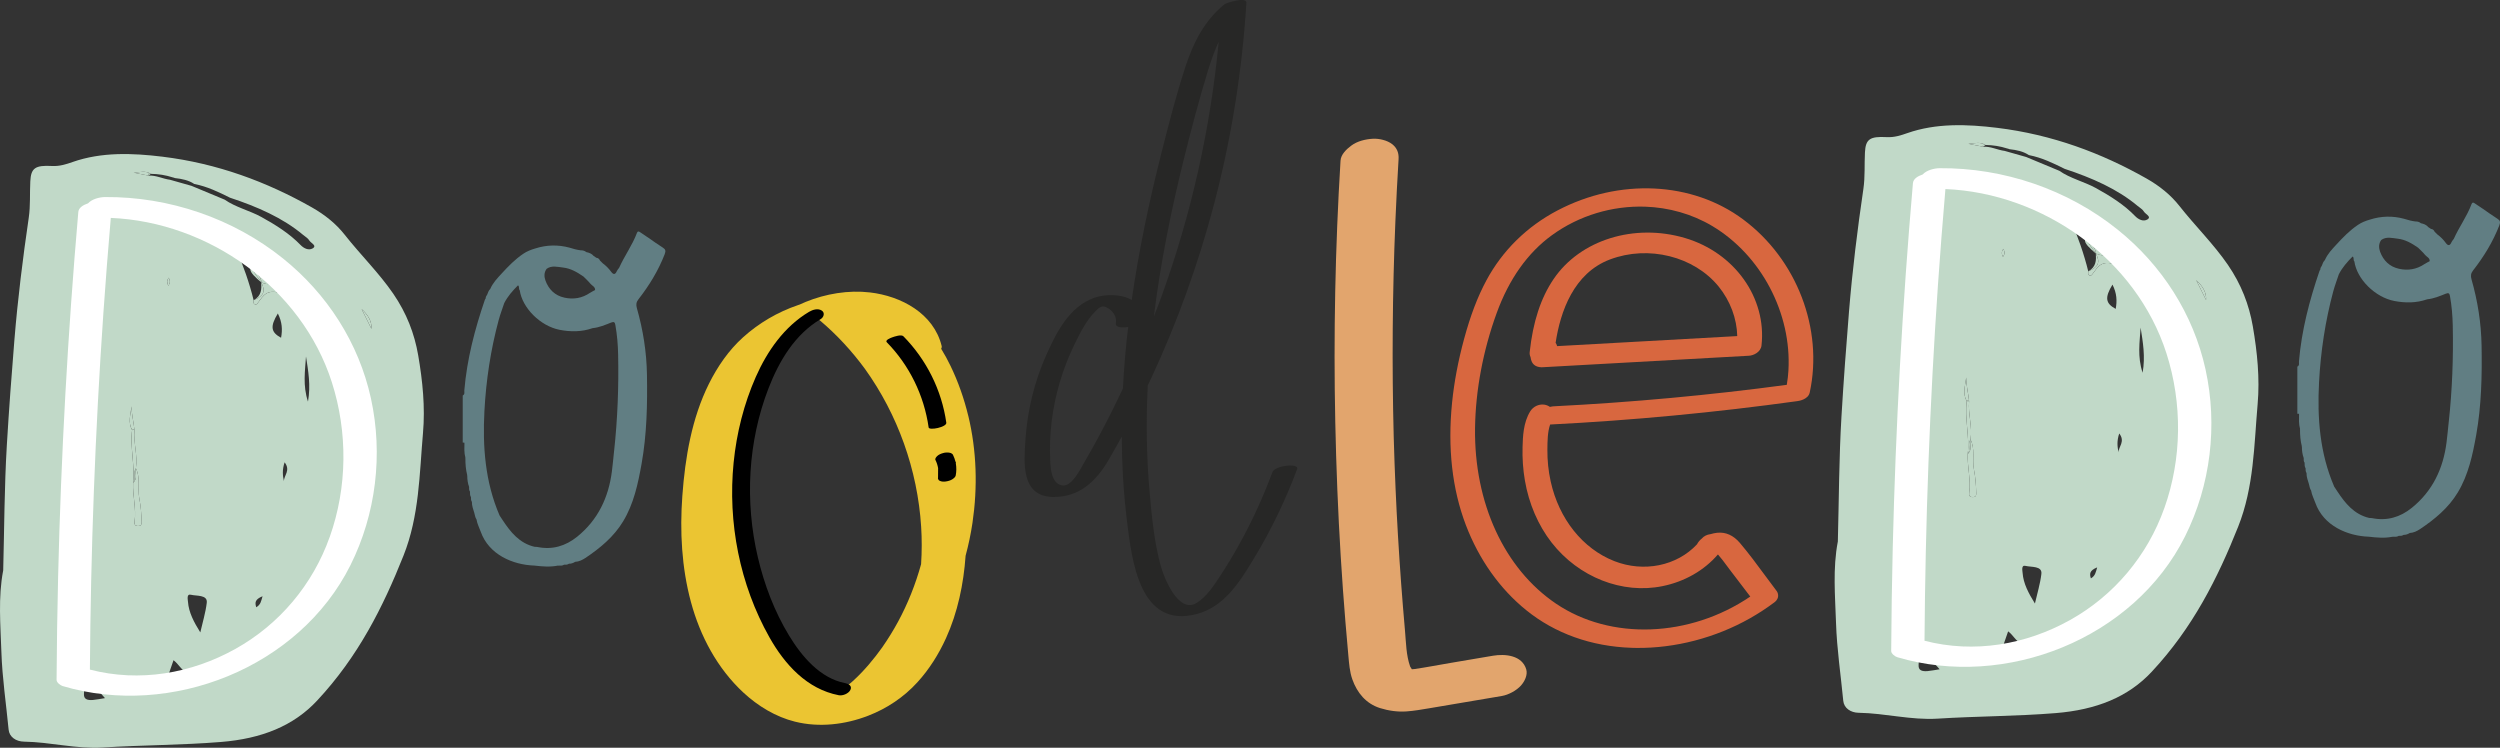 <?xml version="1.0" encoding="UTF-8" standalone="no"?>
<!-- Created with Inkscape (http://www.inkscape.org/) -->

<svg
   width="162.28mm"
   height="48.536mm"
   viewBox="0 0 162.28 48.536"
   version="1.1"
   id="svg21771"
   inkscape:version="1.1.1 (1:1.1+202109281949+c3084ef5ed)"
   sodipodi:docname="rm-doodledo.svg"
   xmlns:inkscape="http://www.inkscape.org/namespaces/inkscape"
   xmlns:sodipodi="http://sodipodi.sourceforge.net/DTD/sodipodi-0.dtd"
   xmlns="http://www.w3.org/2000/svg"
   xmlns:svg="http://www.w3.org/2000/svg">
  <rect x="0" y="0" width="162.28" height="48.536" fill="#333333" stroke="none"/>
  <sodipodi:namedview
     id="namedview21773"
     pagecolor="#ffffff"
     bordercolor="#666666"
     borderopacity="1.0"
     inkscape:pageshadow="2"
     inkscape:pageopacity="0.0"
     inkscape:pagecheckerboard="0"
     inkscape:document-units="mm"
     showgrid="false"
     inkscape:zoom="0.71090067"
     inkscape:cx="291.88325"
     inkscape:cy="-335.48991"
     inkscape:window-width="1920"
     inkscape:window-height="970"
     inkscape:window-x="0"
     inkscape:window-y="27"
     inkscape:window-maximized="1"
     inkscape:current-layer="layer1" />
  <defs
     id="defs21768" />
  <g
     inkscape:label="Layer 1"
     inkscape:groupmode="layer"
     id="layer1"
     transform="translate(-27.909,-237.375)">
    <path
       d="m 144,261.427 c -0.018,0.303 -0.053,0.607 -0.107,0.928 -4.983,0.67 -10.066,1.139 -15.113,1.393 -0.022,0 -0.129,0.007 -0.263,0.039 -0.122,-0.088 -0.264,-0.134 -0.379,-0.148 -0.354,-0.042 -0.708,0.131 -0.899,0.437 -0.451,0.73 -0.478,1.644 -0.497,2.311 -0.021,0.734 0.029,1.468 0.151,2.177 0.259,1.513 0.86,2.907 1.736,4.032 1.759,2.251 4.585,3.362 7.2,2.826 1.436,-0.293 2.698,-1.016 3.595,-2.057 0.015,0.018 0.029,0.032 0.041,0.049 0.181,0.205 0.345,0.427 0.52,0.663 0.073,0.099 0.146,0.198 0.219,0.293 l 1.319,1.729 c -3.929,2.663 -9.059,2.865 -12.618,0.455 -3.352,-2.272 -5.314,-6.53 -5.248,-11.395 0.034,-2.448 0.519,-5.031 1.405,-7.465 0.804,-2.208 2.009,-3.905 3.58,-5.048 1.785,-1.298 3.942,-1.923 6.053,-1.856 1.531,0.053 3.04,0.469 4.364,1.259 3.172,1.894 5.157,5.666 4.94,9.377 z m -2.927,-9.8 c -3.312,-2.473 -8.052,-2.702 -12.075,-0.586 -1.975,1.037 -3.567,2.603 -4.602,4.53 -0.573,1.065 -1.034,2.275 -1.45,3.806 -0.383,1.411 -0.646,2.801 -0.78,4.135 -0.296,2.935 0.005,5.609 0.896,7.948 0.849,2.226 2.203,4.138 3.915,5.521 1.873,1.517 4.237,2.36 6.853,2.445 0.104,0.004 0.208,0.007 0.313,0.007 2.509,0.025 5.12,-0.656 7.353,-1.919 0.545,-0.307 1.079,-0.656 1.588,-1.037 0.059,-0.046 0.214,-0.162 0.244,-0.377 0.018,-0.131 -0.018,-0.265 -0.102,-0.374 -0.252,-0.332 -0.506,-0.674 -0.75,-1.005 -0.518,-0.702 -1.053,-1.429 -1.629,-2.106 -0.422,-0.494 -0.92,-0.716 -1.478,-0.656 -0.138,0.014 -0.284,0.046 -0.426,0.088 -0.232,0.028 -0.434,0.131 -0.562,0.282 -0.136,0.109 -0.242,0.233 -0.316,0.377 -1.305,1.404 -3.452,1.841 -5.363,1.094 -2.053,-0.804 -3.599,-2.738 -4.136,-5.179 -0.148,-0.67 -0.22,-1.369 -0.213,-2.074 0.005,-0.533 0.01,-1.129 0.178,-1.616 5.319,-0.268 10.721,-0.78 16.058,-1.52 0.116,-0.014 0.699,-0.116 0.793,-0.557 0.893,-4.128 -0.839,-8.64 -4.307,-11.225"
       style="fill:#d8673f;fill-opacity:1;fill-rule:nonzero;stroke:none;stroke-width:0.035"
       id="path279" />
    <path
       d="m 128.981,259.843 c -0.004,-0.021 -0.009,-0.039 -0.013,-0.056 -0.018,-0.056 -0.045,-0.109 -0.081,-0.159 0.307,-2.025 1.173,-4.519 3.52,-5.408 2.499,-0.949 5.473,-0.208 7.07,1.764 0.749,0.928 1.176,2.078 1.2,3.207 z m 8.307,-7.017 c -3.298,-0.974 -6.806,0.12 -8.531,2.663 -0.835,1.231 -1.342,2.783 -1.552,4.741 -0.012,0.116 0.007,0.226 0.055,0.325 0.01,0.085 0.031,0.173 0.063,0.254 0.068,0.183 0.235,0.392 0.639,0.406 0.038,0 0.077,0 0.119,-0.004 l 13.354,-0.744 c 0.301,-0.014 0.769,-0.236 0.817,-0.663 0.345,-3.09 -1.743,-6.025 -4.964,-6.978"
       style="fill:#d8673f;fill-opacity:1;fill-rule:nonzero;stroke:none;stroke-width:0.035"
       id="path281" />
    <path
       d="m 126.983,280.833 c -0.267,-0.924 -1.37,-1.027 -2.163,-0.893 l -2.768,0.469 c -0.773,0.131 -1.547,0.282 -2.324,0.395 -0.058,0.007 -0.115,0.011 -0.173,0.014 -0.04,-0.056 -0.077,-0.113 -0.111,-0.176 -0.261,-0.734 -0.266,-1.566 -0.335,-2.332 -0.091,-1.034 -0.176,-2.067 -0.252,-3.101 -0.15,-2.043 -0.271,-4.085 -0.36,-6.128 -0.049,-1.108 -0.087,-2.219 -0.119,-3.327 -0.121,-4.681 -0.086,-9.363 0.109,-14.041 0.056,-1.337 0.125,-2.674 0.206,-4.011 0.024,-0.392 -0.096,-0.716 -0.411,-0.967 -0.326,-0.254 -0.848,-0.374 -1.253,-0.353 -0.491,0.028 -1.016,0.152 -1.415,0.452 -0.303,0.229 -0.664,0.564 -0.689,0.97 -0.344,5.648 -0.459,11.307 -0.341,16.962 0.061,2.917 0.176,5.835 0.355,8.749 0.087,1.411 0.188,2.822 0.304,4.23 0.059,0.72 0.122,1.439 0.188,2.159 0.049,0.526 0.083,1.069 0.261,1.57 0.308,0.871 0.887,1.58 1.801,1.866 0.558,0.173 1.129,0.254 1.715,0.215 0.488,-0.035 0.974,-0.12 1.456,-0.201 1.577,-0.268 3.155,-0.536 4.733,-0.801 0.431,-0.074 0.945,-0.349 1.24,-0.677 0.231,-0.254 0.449,-0.684 0.345,-1.044"
       style="fill:#e2a56d;fill-opacity:1;fill-rule:nonzero;stroke:none;stroke-width:0.035"
       id="path295" />
    <path
       d="m 85.202,279.362 c -0.569,0.797 -1.202,1.559 -1.928,2.219 -0.05,0.046 -0.101,0.088 -0.152,0.134 -0.008,0.007 -0.016,0.014 -0.024,0.018 -0.099,0.078 -0.198,0.159 -0.3,0.229 -0.105,0.078 -0.212,0.148 -0.322,0.215 -0.046,0.025 -0.091,0.049 -0.137,0.074 -0.031,0.014 -0.081,0.032 -0.122,0.049 -0.022,0 -0.043,0.004 -0.065,0.004 -0.065,-0.004 -0.131,-0.007 -0.196,-0.014 -0.007,-0.004 -0.015,-0.004 -0.022,-0.004 -0.049,-0.014 -0.164,-0.028 -0.177,-0.032 -0.236,-0.056 -0.465,-0.138 -0.687,-0.233 -0.969,-0.476 -1.752,-1.259 -2.391,-2.124 -0.931,-1.305 -1.589,-2.826 -2.067,-4.35 -0.5,-1.595 -0.785,-3.256 -0.854,-4.925 -0.038,-0.91 -0.009,-1.827 0.081,-2.734 0.239,-2.163 0.831,-4.307 1.833,-6.244 0.253,-0.487 0.536,-0.96 0.848,-1.415 0.35,-0.487 0.735,-0.949 1.165,-1.365 0.108,-0.106 0.22,-0.212 0.334,-0.31 0.061,-0.053 0.285,-0.219 0.025,-0.025 0.071,-0.053 0.139,-0.113 0.209,-0.166 0.113,-0.085 0.228,-0.169 0.345,-0.247 0.059,-0.039 0.118,-0.078 0.177,-0.116 0.021,-0.014 0.042,-0.025 0.064,-0.039 0.034,-0.018 0.067,-0.035 0.101,-0.053 0.034,-0.007 0.066,-0.014 0.085,-0.018 0.007,0 0.013,-0.004 0.02,-0.004 -0.043,0.095 -0.029,0.191 0.077,0.282 1.101,0.928 2.082,1.993 2.934,3.154 1.063,1.482 1.913,3.111 2.527,4.83 0.622,1.739 1.003,3.567 1.12,5.412 0.052,0.811 0.049,1.623 -0.004,2.434 -0.358,1.298 -0.858,2.558 -1.5,3.743 -0.302,0.557 -0.636,1.097 -0.998,1.619 z m 5.559,-14.993 c -0.269,-1.115 -0.651,-2.208 -1.151,-3.242 -0.182,-0.377 -0.385,-0.751 -0.607,-1.111 0.031,-0.06 0.047,-0.12 0.03,-0.187 -0.519,-2.11 -2.631,-3.235 -4.648,-3.471 -1.4,-0.166 -2.885,0.085 -4.184,0.617 -0.127,0.053 -0.252,0.109 -0.377,0.166 -0.038,0.014 -0.076,0.025 -0.114,0.039 -1.314,0.445 -2.54,1.164 -3.569,2.092 -0.925,0.833 -1.658,1.898 -2.211,3.009 -1.119,2.244 -1.547,4.794 -1.728,7.274 -0.169,2.307 -0.048,4.66 0.557,6.897 0.597,2.215 1.714,4.311 3.406,5.881 0.94,0.871 2.097,1.577 3.349,1.887 1.567,0.392 3.253,0.194 4.749,-0.385 1.216,-0.469 2.314,-1.203 3.195,-2.17 0.769,-0.84 1.389,-1.831 1.86,-2.868 0.757,-1.665 1.141,-3.514 1.27,-5.348 0.191,-0.706 0.34,-1.418 0.447,-2.138 0.34,-2.307 0.275,-4.671 -0.272,-6.943"
       style="fill:#ebc532;fill-opacity:1;fill-rule:nonzero;stroke:none;stroke-width:0.035"
       id="path297" />
    <path
       d="m 82.182,282.311 c -0.004,0 -0.007,0 -0.01,0.004 0.004,0 0.009,-0.004 0.013,-0.004 -0.001,0 -0.002,0 -0.003,0"
       style="fill:#ebc532;fill-opacity:1;fill-rule:nonzero;stroke:none;stroke-width:0.035"
       id="path299" />
    <path
       d="m 82.769,281.718 c -1.626,-0.314 -2.816,-1.736 -3.633,-3.076 -0.954,-1.566 -1.619,-3.323 -2.036,-5.105 -0.846,-3.602 -0.646,-7.493 0.694,-10.954 0.687,-1.774 1.71,-3.503 3.387,-4.494 0.201,-0.12 0.292,-0.409 0.072,-0.554 -0.25,-0.166 -0.589,-0.057 -0.82,0.078 -1.608,0.953 -2.718,2.544 -3.462,4.226 -0.775,1.753 -1.249,3.651 -1.44,5.556 -0.391,3.898 0.396,7.923 2.321,11.345 0.994,1.764 2.438,3.365 4.506,3.764 0.256,0.049 0.63,-0.106 0.75,-0.342 0.134,-0.268 -0.12,-0.402 -0.339,-0.445"
       style="fill:#000000;fill-opacity:1;fill-rule:nonzero;stroke:none;stroke-width:0.035"
       id="path301" />
    <path
       d="m 86.556,259.208 c -0.138,-0.145 -0.586,0.014 -0.737,0.067 -0.09,0.035 -0.482,0.176 -0.345,0.318 1.469,1.499 2.42,3.454 2.715,5.528 0.031,0.215 1.188,-0.021 1.147,-0.307 -0.3,-2.113 -1.285,-4.082 -2.78,-5.606"
       style="fill:#000000;fill-opacity:1;fill-rule:nonzero;stroke:none;stroke-width:0.035"
       id="path303" />
    <path
       d="m 89.954,267.459 c 0,0 0,-0.004 0,-0.007 0.013,-0.042 0.007,-0.085 -0.021,-0.116 -0.002,-0.007 -0.006,-0.011 -0.009,-0.014 -0.035,-0.138 -0.081,-0.272 -0.145,-0.399 -0.013,-0.042 -0.039,-0.078 -0.08,-0.099 -0.041,-0.035 -0.089,-0.053 -0.144,-0.06 -0.132,-0.032 -0.3,-0.018 -0.429,0.021 -0.134,0.039 -0.282,0.095 -0.382,0.194 -0.056,0.056 -0.157,0.166 -0.113,0.254 0.085,0.166 0.14,0.346 0.173,0.533 -0.002,0.205 -0.004,0.409 -0.005,0.614 -0.014,0.046 -0.007,0.085 0.021,0.12 0.018,0.042 0.05,0.074 0.097,0.088 0.105,0.056 0.265,0.06 0.379,0.042 0.15,-0.021 0.307,-0.064 0.434,-0.145 0.087,-0.06 0.195,-0.138 0.217,-0.247 0.05,-0.258 0.052,-0.522 0.007,-0.78"
       style="fill:#000000;fill-opacity:1;fill-rule:nonzero;stroke:none;stroke-width:0.035"
       id="path305" />
    <path
       d="m 99.371,265.455 c -0.353,0.66 -0.715,1.316 -1.093,1.961 -0.249,0.427 -0.793,1.545 -1.39,1.471 -0.74,-0.092 -0.783,-1.104 -0.808,-1.647 -0.038,-0.861 -0.005,-1.725 0.103,-2.579 0.216,-1.69 0.707,-3.344 1.449,-4.879 0.365,-0.755 0.77,-1.577 1.365,-2.184 0.302,-0.31 0.471,-0.455 0.865,-0.201 0.336,0.215 0.548,0.572 0.481,0.974 -0.041,0.25 0.379,0.3 0.802,0.229 -0.03,0.254 -0.064,0.512 -0.091,0.769 -0.114,1.072 -0.198,2.152 -0.255,3.231 -0.456,0.963 -0.927,1.916 -1.429,2.854 z m 5.378,-17.724 c 0.475,-1.916 0.979,-3.828 1.555,-5.719 0.201,-0.656 0.428,-1.312 0.714,-1.933 -0.538,5.666 -1.794,11.257 -3.739,16.612 -0.149,0.413 -0.312,0.818 -0.47,1.224 0.424,-3.429 1.11,-6.833 1.939,-10.185 z m 5.755,20.295 c -0.606,1.623 -1.326,3.203 -2.171,4.717 -0.382,0.688 -0.788,1.358 -1.218,2.014 -0.406,0.621 -0.881,1.358 -1.533,1.757 -1.178,0.723 -2.114,-1.63 -2.326,-2.402 -0.428,-1.566 -0.586,-3.242 -0.728,-4.851 -0.202,-2.29 -0.227,-4.583 -0.114,-6.869 0.079,-0.166 0.159,-0.328 0.236,-0.494 1.683,-3.619 3.042,-7.387 4.059,-11.243 1.132,-4.286 1.83,-8.678 2.107,-13.102 0.026,-0.409 -1.294,-0.007 -1.441,0.113 -1.294,1.062 -2.007,2.48 -2.518,4.043 -0.602,1.834 -1.081,3.722 -1.556,5.592 -0.798,3.147 -1.468,6.332 -1.929,9.546 -0.665,-0.399 -1.73,-0.388 -2.418,-0.148 -1.632,0.568 -2.48,2.265 -3.135,3.736 -0.773,1.736 -1.222,3.598 -1.347,5.493 -0.099,1.503 -0.286,3.644 1.75,3.704 1.747,0.049 2.849,-1.03 3.663,-2.424 0.288,-0.494 0.567,-0.991 0.84,-1.492 0.009,1.834 0.114,3.669 0.34,5.493 0.317,2.551 0.818,7.006 4.53,6.022 1.817,-0.48 2.815,-2.131 3.722,-3.627 1.115,-1.838 2.043,-3.775 2.794,-5.786 0.145,-0.392 -1.44,-0.24 -1.609,0.208"
       style="fill:#272726;fill-opacity:1;fill-rule:nonzero;stroke:none;stroke-width:0.035"
       id="path307" />
    <path
       d="m 51.382,257.437 c 0.421,0.381 0.675,0.804 0.639,1.284 -0.213,-0.427 -0.425,-0.854 -0.639,-1.284 z m -3.187,-3.933 c -0.247,0.138 -0.554,0.004 -0.777,-0.226 -0.696,-0.723 -1.593,-1.295 -2.546,-1.82 -0.758,-0.416 -1.679,-0.631 -2.377,-1.122 0,0 0,0 3.53e-4,0 -0.717,-0.3 -1.434,-0.6 -2.152,-0.896 v 0 c -0.465,-0.134 -0.93,-0.265 -1.395,-0.395 0,0 0,0 0,0 -0.477,-0.06 -0.896,-0.3 -1.401,-0.272 v 0 c -3.53e-4,0 -3.53e-4,0 -3.53e-4,0 -0.316,-0.064 -0.634,-0.123 -0.95,-0.187 0.383,-0.035 0.769,-0.148 1.109,0.074 0.487,0.007 0.955,0.081 1.403,0.226 0.048,0.007 0.102,0.028 0.158,0.049 0.456,0.049 0.893,0.141 1.25,0.381 0.859,0.169 1.591,0.529 2.323,0.893 1.775,0.586 3.427,1.309 4.744,2.413 0.139,0.116 0.325,0.222 0.401,0.36 0.095,0.169 0.536,0.339 0.211,0.522 z m -0.294,9.941 c -0.347,-1.051 -0.188,-1.99 -0.129,-2.932 0.146,0.938 0.316,1.877 0.129,2.932 z m -1.561,5.168 c -0.083,-0.374 -0.119,-0.744 0.044,-1.228 0.41,0.529 -0.055,0.857 -0.044,1.228 z m -0.212,-12.199 c -0.905,-0.303 -1.14,0.176 -1.463,0.6 -0.053,0.067 -0.124,0.201 -0.266,0.078 -0.052,-0.046 -0.019,-0.148 -0.025,-0.226 -0.278,-1.129 -0.666,-2.24 -1.167,-3.401 0.648,0.236 1.044,0.561 1.387,0.931 0.084,0.067 0.168,0.134 0.252,0.201 -0.613,0.37 0.078,0.737 0.023,1.108 0.223,0.085 0.442,0.187 0.683,0.032 0.265,-0.173 0.444,-0.102 0.556,0.131 h 3.53e-4 c 0.047,0.078 0.094,0.155 0.14,0.233 0.268,0.183 0.14,0.402 -0.12,0.314 z m 0.026,2.886 c -0.663,-0.36 -0.723,-0.727 -0.21,-1.577 0.289,0.568 0.304,1.065 0.21,1.577 z m -1.612,17.494 c -0.089,-0.293 -0.1,-0.508 0.41,-0.716 -0.1,0.342 -0.122,0.543 -0.41,0.716 z m -3.211,-0.296 c -0.076,0.646 -0.274,1.284 -0.42,1.926 -0.409,-0.656 -0.751,-1.295 -0.8,-1.983 -0.012,-0.162 -0.102,-0.533 0.195,-0.459 0.357,0.092 1.086,-0.011 1.024,0.515 z m -1.406,4.808 c -0.365,0.272 -0.726,0.554 -1.344,0.628 0.202,-0.586 0.382,-1.101 0.591,-1.704 0.353,0.268 0.472,0.61 0.848,0.79 0.18,0.088 0.011,0.208 -0.095,0.286 z M 38.833,255.92 c -0.09,-0.183 -0.105,-0.342 0.031,-0.519 0.09,0.187 0.105,0.346 -0.031,0.519 z m -1.933,15.596 c -0.272,0.014 -0.273,-0.155 -0.255,-0.286 0.118,-0.84 -0.133,-1.679 -0.096,-2.519 v 0 c 0.124,-1.139 -0.206,-2.282 -0.066,-3.425 v 0 c -0.285,-0.508 -0.091,-1.023 -0.034,-1.535 -3.52e-4,0.519 0.138,1.027 0.188,1.538 -0.076,0.829 0.224,1.655 0.093,2.484 0.315,0.639 0.093,1.305 0.222,1.958 0.097,0.494 0.136,1.009 0.149,1.517 0.003,0.113 0.004,0.258 -0.202,0.268 z m -0.449,10.485 c -0.371,-0.208 -0.213,-0.445 -0.212,-0.773 0.373,0.296 0.288,0.512 0.212,0.773 z m -2.517,0.811 c -0.362,0.028 -0.593,-0.053 -0.575,-0.388 0.038,-0.695 0.043,-1.39 0.061,-2.085 0.238,0.406 0.325,0.822 0.523,1.224 0.191,0.388 0.419,0.751 0.78,1.129 -0.3,0.046 -0.542,0.099 -0.788,0.12 z m -0.608,-28.24 v 0 c -0.028,0.984 -0.055,1.965 -0.083,2.946 -3.6e-4,0 -3.6e-4,0 -3.6e-4,0 v 0 c -0.034,1.341 -0.069,2.678 -0.104,4.018 v 0 c -0.017,0.621 -0.033,1.242 -0.049,1.863 -0.051,0 -0.103,0 -0.154,-0.004 0.016,-0.621 0.033,-1.242 0.049,-1.863 0.15,-1.647 -0.161,-3.295 -0.024,-4.942 0.018,-0.208 -0.087,-0.441 0.167,-0.61 v 0 c 0.023,-0.826 0.046,-1.647 0.069,-2.473 0.082,-0.744 0.163,-1.489 0.244,-2.233 -0.011,1.104 0.263,2.215 -0.115,3.298 z m 20.112,1.87 c -0.919,-1.341 -2.134,-2.536 -3.149,-3.824 -0.554,-0.706 -1.28,-1.298 -2.148,-1.789 -2.912,-1.647 -6.113,-2.847 -9.693,-3.284 -1.94,-0.236 -3.946,-0.314 -5.828,0.346 -0.405,0.141 -0.834,0.286 -1.339,0.258 -1.095,-0.06 -1.361,0.141 -1.405,0.991 -0.041,0.787 0.014,1.58 -0.1,2.36 -0.388,2.642 -0.716,5.295 -0.933,7.948 -0.186,2.272 -0.354,4.544 -0.49,6.816 -0.162,2.706 -0.164,5.422 -0.236,8.132 -0.339,1.764 -0.175,3.535 -0.118,5.299 0.054,1.683 0.308,3.362 0.469,5.041 0.045,0.476 0.477,0.773 1,0.78 1.721,0.028 3.395,0.487 5.116,0.381 2.554,-0.162 5.122,-0.152 7.675,-0.36 2.634,-0.215 4.699,-1.037 6.234,-2.685 2.672,-2.861 4.283,-6.085 5.607,-9.409 1.031,-2.589 1.032,-5.295 1.266,-7.966 0.147,-1.676 -0.024,-3.373 -0.313,-5.048 -0.24,-1.393 -0.747,-2.72 -1.615,-3.986"
       style="fill:#c1d9c8;fill-opacity:1;fill-rule:nonzero;stroke:none;stroke-width:0.035"
       id="path309" />
    <path
       d="m 36.954,269.731 c -0.129,-0.653 0.092,-1.319 -0.222,-1.958 -0.08,0.31 0.138,0.66 -0.182,0.938 -0.037,0.84 0.214,1.679 0.096,2.519 -0.018,0.131 -0.017,0.3 0.255,0.286 0.206,-0.011 0.205,-0.155 0.202,-0.268 -0.013,-0.508 -0.053,-1.023 -0.149,-1.517"
       style="fill:#c1d9c8;fill-opacity:1;fill-rule:nonzero;stroke:none;stroke-width:0.035"
       id="path311" />
    <path
       d="m 33.128,255.98 v 0 0 c -0.254,0.169 -0.149,0.402 -0.167,0.61 -0.138,1.647 0.174,3.295 0.024,4.942 0.051,0 0.103,0.004 0.154,0.004 v 0 c 0.035,-1.341 0.07,-2.678 0.104,-4.018 v 0 c -0.325,-0.501 -0.035,-1.027 -0.115,-1.538"
       style="fill:#c1d9c8;fill-opacity:1;fill-rule:nonzero;stroke:none;stroke-width:0.035"
       id="path313" />
    <path
       d="m 45.873,256.121 c -0.133,-0.169 0.004,-0.25 0.234,-0.254 -0.112,-0.233 -0.291,-0.303 -0.556,-0.131 -0.242,0.155 -0.46,0.053 -0.683,-0.032 0,0 0,0 0,0 -3.53e-4,0 -3.53e-4,0 -7.06e-4,0 0.298,0.582 0.177,0.868 -0.494,1.161 0.006,0.078 -0.027,0.18 0.025,0.226 0.142,0.123 0.214,-0.011 0.266,-0.078 0.323,-0.423 0.558,-0.903 1.463,-0.6 0.26,0.088 0.388,-0.131 0.12,-0.314 -0.114,0.113 -0.272,0.148 -0.374,0.021"
       style="fill:#c1d9c8;fill-opacity:1;fill-rule:nonzero;stroke:none;stroke-width:0.035"
       id="path315" />
    <path
       d="m 44.866,255.704 c 0,0 0,0 -3.53e-4,0 0.024,0.434 0.031,0.864 -0.493,1.161 0.671,-0.293 0.792,-0.579 0.494,-1.161"
       style="fill:#c1d9c8;fill-opacity:1;fill-rule:nonzero;stroke:none;stroke-width:0.035"
       id="path317" />
    <path
       d="m 33.197,253.507 c 0.303,0.339 0.062,0.713 0.129,1.065 v 0 0 c 0.378,-1.083 0.104,-2.194 0.115,-3.298 -0.082,0.744 -0.163,1.489 -0.244,2.233"
       style="fill:#c1d9c8;fill-opacity:1;fill-rule:nonzero;stroke:none;stroke-width:0.035"
       id="path319" />
    <path
       d="m 36.732,267.773 c 0.131,-0.829 -0.17,-1.655 -0.093,-2.484 -0.052,0 -0.103,-0.004 -0.155,-0.004 v 0 c -0.14,1.143 0.19,2.286 0.066,3.425 0.223,-0.293 -0.036,-0.646 0.182,-0.938"
       style="fill:#c1d9c8;fill-opacity:1;fill-rule:nonzero;stroke:none;stroke-width:0.035"
       id="path321" />
    <path
       d="m 36.732,267.773 c -0.218,0.293 0.041,0.646 -0.182,0.938 v 0 c 0.32,-0.279 0.102,-0.628 0.182,-0.938"
       style="fill:#c1d9c8;fill-opacity:1;fill-rule:nonzero;stroke:none;stroke-width:0.035"
       id="path323" />
    <path
       d="m 44.866,255.704 c 0,0 3.53e-4,0 7.06e-4,0 0.055,-0.37 -0.636,-0.737 -0.023,-1.108 -0.084,-0.067 -0.168,-0.134 -0.252,-0.201 -0.568,0.508 0.047,0.885 0.274,1.309"
       style="fill:#c1d9c8;fill-opacity:1;fill-rule:nonzero;stroke:none;stroke-width:0.035"
       id="path325" />
    <path
       d="m 44.866,255.704 c 0,0 0,0 0,0 v 0 0 0 c 3.53e-4,0 3.53e-4,0 3.53e-4,0 -0.227,-0.423 -0.842,-0.801 -0.274,-1.309 -0.629,0.388 -0.592,0.568 0.273,1.309"
       style="fill:#c1d9c8;fill-opacity:1;fill-rule:nonzero;stroke:none;stroke-width:0.035"
       id="path327" />
    <path
       d="m 44.867,255.704 c 0,0 0,0 0,0 -3.53e-4,0 -7.06e-4,0 -7.06e-4,0 0,0 3.53e-4,0 7.06e-4,0"
       style="fill:#c1d9c8;fill-opacity:1;fill-rule:nonzero;stroke:none;stroke-width:0.035"
       id="path329" />
    <path
       d="m 44.866,255.704 c 3.53e-4,0 3.53e-4,0 3.53e-4,0 3.53e-4,0 3.53e-4,0 7.06e-4,0 h -0.001 v 0"
       style="fill:#c1d9c8;fill-opacity:1;fill-rule:nonzero;stroke:none;stroke-width:0.035"
       id="path331" />
    <path
       d="m 44.866,255.704 c 3.53e-4,0 3.53e-4,0 3.53e-4,0 0,0 0,0 -3.53e-4,0 0,0 0,0 0,0"
       style="fill:#c1d9c8;fill-opacity:1;fill-rule:nonzero;stroke:none;stroke-width:0.035"
       id="path333" />
    <path
       d="m 44.866,255.704 v 0 0 h 0.001 c -3.53e-4,0 -7.06e-4,0 -7.06e-4,0 0,0 0,0 -3.53e-4,0"
       style="fill:#c1d9c8;fill-opacity:1;fill-rule:nonzero;stroke:none;stroke-width:0.035"
       id="path335" />
    <path
       d="m 52.02,258.721 c 0.036,-0.48 -0.217,-0.903 -0.639,-1.284 0.213,0.43 0.425,0.857 0.639,1.284"
       style="fill:#c1d9c8;fill-opacity:1;fill-rule:nonzero;stroke:none;stroke-width:0.035"
       id="path337" />
    <path
       d="m 32.985,261.532 c -0.017,0.621 -0.033,1.242 -0.049,1.863 0.051,0.004 0.103,0.004 0.154,0.004 0.016,-0.621 0.032,-1.242 0.049,-1.863 -0.053,0.049 -0.104,0.053 -0.154,-0.004"
       style="fill:#c1d9c8;fill-opacity:1;fill-rule:nonzero;stroke:none;stroke-width:0.035"
       id="path339" />
    <path
       d="m 33.139,261.536 c -0.051,0 -0.103,-0.004 -0.154,-0.004 0.049,0.056 0.101,0.053 0.154,0.004"
       style="fill:#c1d9c8;fill-opacity:1;fill-rule:nonzero;stroke:none;stroke-width:0.035"
       id="path341" />
    <path
       d="m 36.638,265.289 c -0.051,-0.512 -0.189,-1.02 -0.188,-1.538 -0.058,0.512 -0.252,1.027 0.034,1.535 0.053,-0.053 0.105,-0.053 0.155,0.004"
       style="fill:#c1d9c8;fill-opacity:1;fill-rule:nonzero;stroke:none;stroke-width:0.035"
       id="path343" />
    <path
       d="m 36.483,265.286 c 0.052,0 0.103,0.004 0.155,0.004 -0.05,-0.057 -0.102,-0.057 -0.155,-0.004"
       style="fill:#c1d9c8;fill-opacity:1;fill-rule:nonzero;stroke:none;stroke-width:0.035"
       id="path345" />
    <path
       d="m 36.452,282.001 c 0.076,-0.261 0.161,-0.476 -0.212,-0.773 -7.05e-4,0.328 -0.158,0.564 0.212,0.773"
       style="fill:#c1d9c8;fill-opacity:1;fill-rule:nonzero;stroke:none;stroke-width:0.035"
       id="path347" />
    <path
       d="m 37.705,248.66 c -0.339,-0.222 -0.726,-0.109 -1.109,-0.074 0.317,0.064 0.634,0.123 0.95,0.187 0,0 0,0 3.53e-4,0 -0.035,-0.106 -0.005,-0.162 0.158,-0.113"
       style="fill:#c1d9c8;fill-opacity:1;fill-rule:nonzero;stroke:none;stroke-width:0.035"
       id="path349" />
    <path
       d="m 37.547,248.772 c 0.053,-0.039 0.105,-0.078 0.158,-0.113 -0.163,-0.049 -0.193,0.007 -0.158,0.113"
       style="fill:#c1d9c8;fill-opacity:1;fill-rule:nonzero;stroke:none;stroke-width:0.035"
       id="path351" />
    <path
       d="m 38.833,255.92 c 0.135,-0.173 0.121,-0.332 0.031,-0.519 -0.135,0.176 -0.121,0.335 -0.031,0.519"
       style="fill:#c1d9c8;fill-opacity:1;fill-rule:nonzero;stroke:none;stroke-width:0.035"
       id="path353" />
    <path
       d="m 49.31,272.232 c -1.095,3.087 -3.261,5.669 -6.119,7.264 -2.873,1.602 -6.228,2.18 -9.447,1.344 0.054,-7.715 0.341,-15.434 0.875,-23.132 0.143,-2.064 0.305,-4.128 0.482,-6.188 6.34,0.265 12.386,4.551 14.345,10.657 1.045,3.26 1.012,6.83 -0.134,10.054 z m 2.677,-8.999 c -0.792,-3.602 -2.837,-6.773 -5.703,-9.077 -3.245,-2.611 -7.405,-4.022 -11.563,-3.99 -0.334,0.004 -0.84,0.123 -1.099,0.409 -0.312,0.102 -0.605,0.282 -0.63,0.561 -0.683,7.874 -1.121,15.773 -1.311,23.675 -0.053,2.23 -0.086,4.463 -0.1,6.696 -10e-4,0.176 0.255,0.36 0.394,0.402 7.039,2.092 15.357,-1.196 18.68,-7.842 1.663,-3.327 2.129,-7.2 1.331,-10.834"
       style="fill:#ffffff;fill-opacity:1;fill-rule:nonzero;stroke:none;stroke-width:0.035"
       id="path355" />
    <path
       d="m 67.773,266.63 c -0.048,0.448 -0.087,0.896 -0.144,1.341 -0.217,1.7 -0.908,3.157 -2.26,4.247 -0.751,0.603 -1.609,0.861 -2.575,0.663 -0.053,-0.011 -0.108,-0.007 -0.163,-0.011 -0.005,0 -0.011,0 -0.016,0 v 0 c -0.982,-0.229 -1.559,-0.945 -2.078,-1.732 -0.065,-0.099 -0.132,-0.198 -0.198,-0.3 -0.003,-0.004 -0.005,-0.011 -0.008,-0.018 -0.929,-2.166 -1.1,-4.438 -0.977,-6.763 0.107,-2 0.404,-3.969 0.925,-5.905 0.1,-0.37 0.238,-0.73 0.359,-1.097 7.05e-4,-0.004 0.002,-0.007 0.003,-0.007 0.225,-0.441 0.546,-0.804 0.892,-1.15 v 0 0 c 0.115,0.078 0.022,0.229 0.113,0.318 0.164,1.147 1.339,2.325 2.59,2.568 0.715,0.138 1.432,0.138 2.132,-0.106 0.005,0 0.011,-0.004 0.017,-0.004 0.422,-0.042 0.809,-0.208 1.197,-0.363 0.186,-0.071 0.238,-0.021 0.271,0.159 0.113,0.631 0.167,1.27 0.18,1.909 0.044,2.088 -0.034,4.173 -0.259,6.251 z m -4.383,-11.804 c 0.337,-0.24 0.709,-0.123 1.063,-0.085 0.494,0.053 0.918,0.3 1.321,0.579 0.001,0 0.003,0 0.004,0 0.156,0.159 0.323,0.307 0.464,0.48 0.105,0.127 0.308,0.187 0.295,0.402 v 0 c -0.113,0.064 -0.23,0.116 -0.337,0.187 -0.508,0.342 -1.06,0.437 -1.653,0.307 -0.618,-0.134 -1.018,-0.536 -1.229,-1.104 -0.089,-0.24 -0.107,-0.526 0.074,-0.766 z m 7.669,-0.963 c 0.075,-0.194 0.055,-0.303 -0.126,-0.416 -0.328,-0.205 -0.641,-0.434 -0.96,-0.656 -0.021,-0.014 -0.042,-0.025 -0.062,-0.039 -0.153,-0.102 -0.306,-0.205 -0.456,-0.307 -0.094,-0.067 -0.157,-0.067 -0.202,0.053 -0.298,0.797 -0.81,1.489 -1.155,2.261 -0.049,0.067 -0.113,0.131 -0.145,0.208 -0.105,0.247 -0.228,0.25 -0.379,0.042 -0.15,-0.208 -0.327,-0.385 -0.532,-0.536 v 0 c -0.062,-0.06 -0.125,-0.123 -0.186,-0.183 -0.044,-0.102 -0.115,-0.173 -0.233,-0.18 -0.06,-0.042 -0.119,-0.081 -0.179,-0.12 -0.122,-0.152 -0.294,-0.212 -0.476,-0.25 -3.53e-4,0 -3.53e-4,0 -3.53e-4,0 v 0 0 c 3.53e-4,0 3.53e-4,0 7.06e-4,0 -0.106,-0.088 -0.229,-0.12 -0.364,-0.116 v 0 c -0.249,-0.032 -0.49,-0.095 -0.727,-0.173 -0.747,-0.201 -1.489,-0.183 -2.225,0.053 0,0 0,0 -3.53e-4,0 -0.273,0.081 -0.535,0.18 -0.773,0.342 -0.53,0.356 -0.973,0.811 -1.403,1.281 -0.283,0.307 -0.574,0.607 -0.742,1.002 -0.107,0.102 -0.152,0.24 -0.202,0.374 0,0 0,0 -3.53e-4,0 -0.046,0.074 -0.102,0.141 -0.093,0.236 -0.02,0.035 -0.046,0.067 -0.058,0.102 -0.651,1.909 -1.16,3.849 -1.33,5.867 -0.01,0.116 0.05,0.265 -0.105,0.339 0,0.18 0,0.36 0,0.54 0,0.12 0,0.24 0,0.36 0,0.24 0,0.48 0,0.72 0,0.12 0,0.24 0,0.36 0,0.18 0,0.36 0,0.54 0,0.18 0,0.36 0,0.54 0.023,-0.004 0.046,-0.004 0.069,-0.004 0.014,0.004 0.028,0.007 0.042,0.011 -0.005,0.325 -0.026,0.649 0.063,0.97 0,0 0,0 0,0 -0.012,0.014 -0.012,0.025 0,0.039 -0.004,0.374 0.027,0.741 0.119,1.101 0,0 0,0 0,0 -0.012,0.014 -0.011,0.028 0.002,0.039 3.53e-4,0.247 0.035,0.49 0.12,0.723 -7.06e-4,0 -7.06e-4,0 -0.001,0 -0.002,0.106 -0.012,0.212 0.058,0.3 -7.06e-4,0 -7.06e-4,0 -0.001,0 -3.53e-4,0.123 -0.007,0.25 0.064,0.36 -0.004,0.106 -0.001,0.212 0.059,0.303 0.001,0.004 0.001,0.004 0.002,0.004 -0.006,0.25 0.085,0.483 0.156,0.716 0.041,0.145 0.054,0.296 0.143,0.423 v 0 c 0.041,0.279 0.178,0.526 0.27,0.787 0.525,1.499 2.094,2.163 3.484,2.208 0.513,0.06 1.025,0.106 1.537,0 v 0 l 0.018,0.011 0.018,-0.011 c 0.126,0.004 0.253,0.018 0.365,-0.06 -7.06e-4,0.004 -0.001,0.004 -0.002,0.004 0.109,0.004 0.217,0.004 0.311,-0.064 h 3.52e-4 c 0.149,0.004 0.28,-0.046 0.404,-0.123 0.248,-0.011 0.467,-0.123 0.662,-0.25 0.958,-0.642 1.843,-1.372 2.449,-2.374 0.694,-1.15 0.967,-2.441 1.199,-3.739 0.341,-1.916 0.382,-3.852 0.349,-5.793 -0.024,-1.46 -0.252,-2.9 -0.654,-4.307 -0.065,-0.226 -0.044,-0.392 0.099,-0.575 0.703,-0.9 1.294,-1.866 1.71,-2.939"
       style="fill:#617e83;fill-opacity:1;fill-rule:nonzero;stroke:none;stroke-width:0.035"
       id="path357" />
    <path
       d="m 170.471,255.563 c 0.421,0.381 0.675,0.804 0.639,1.284 -0.213,-0.427 -0.425,-0.854 -0.639,-1.284 z m -3.187,-3.933 c -0.247,0.138 -0.554,0.004 -0.777,-0.226 -0.696,-0.723 -1.593,-1.295 -2.546,-1.82 -0.758,-0.416 -1.679,-0.631 -2.377,-1.122 0,0 0,0 3.5e-4,0 -0.717,-0.3 -1.434,-0.6 -2.152,-0.896 v 0 c -0.465,-0.134 -0.93,-0.265 -1.395,-0.395 0,0 0,0 0,0 -0.477,-0.06 -0.896,-0.3 -1.401,-0.272 v 0 c -3.6e-4,0 -3.6e-4,0 -3.6e-4,0 -0.316,-0.064 -0.634,-0.123 -0.95,-0.187 0.383,-0.035 0.769,-0.148 1.109,0.074 0.487,0.007 0.955,0.081 1.403,0.226 0.048,0.007 0.102,0.028 0.158,0.049 0.456,0.049 0.893,0.141 1.25,0.381 0.859,0.169 1.591,0.529 2.323,0.893 1.775,0.586 3.427,1.309 4.744,2.413 0.139,0.116 0.325,0.222 0.401,0.36 0.095,0.169 0.536,0.339 0.211,0.522 z m -0.294,9.941 c -0.347,-1.051 -0.188,-1.99 -0.129,-2.932 0.146,0.938 0.316,1.877 0.129,2.932 z m -1.561,5.168 c -0.083,-0.374 -0.119,-0.744 0.044,-1.228 0.41,0.529 -0.055,0.857 -0.044,1.228 z m -0.212,-12.199 c -0.905,-0.303 -1.14,0.176 -1.463,0.6 -0.053,0.067 -0.124,0.201 -0.266,0.078 -0.052,-0.046 -0.019,-0.148 -0.025,-0.226 -0.278,-1.129 -0.666,-2.24 -1.167,-3.401 0.648,0.236 1.044,0.561 1.387,0.931 0.084,0.067 0.168,0.134 0.252,0.201 -0.613,0.37 0.078,0.737 0.023,1.108 0.223,0.085 0.442,0.187 0.683,0.032 0.265,-0.173 0.444,-0.102 0.556,0.131 h 3.5e-4 c 0.047,0.078 0.094,0.155 0.14,0.233 0.268,0.183 0.14,0.402 -0.12,0.314 z m 0.026,2.886 c -0.663,-0.36 -0.723,-0.727 -0.21,-1.577 0.289,0.568 0.304,1.065 0.21,1.577 z m -1.612,17.494 c -0.088,-0.293 -0.1,-0.508 0.41,-0.716 -0.1,0.342 -0.122,0.543 -0.41,0.716 z m -3.211,-0.296 c -0.076,0.646 -0.274,1.284 -0.42,1.926 -0.409,-0.656 -0.751,-1.295 -0.8,-1.983 -0.012,-0.162 -0.102,-0.533 0.195,-0.459 0.357,0.092 1.086,-0.011 1.024,0.515 z m -1.406,4.808 c -0.365,0.272 -0.726,0.554 -1.344,0.628 0.202,-0.586 0.382,-1.101 0.591,-1.704 0.353,0.268 0.472,0.61 0.848,0.79 0.18,0.088 0.011,0.208 -0.095,0.286 z m -1.091,-25.386 c -0.09,-0.183 -0.105,-0.342 0.031,-0.519 0.09,0.187 0.105,0.346 -0.031,0.519 z m -1.933,15.596 c -0.272,0.014 -0.273,-0.155 -0.255,-0.286 0.118,-0.84 -0.133,-1.679 -0.096,-2.519 v 0 c 0.124,-1.139 -0.206,-2.282 -0.066,-3.425 v 0 c -0.285,-0.508 -0.091,-1.023 -0.034,-1.535 -3.5e-4,0.519 0.138,1.027 0.188,1.538 -0.076,0.829 0.224,1.655 0.093,2.484 0.315,0.639 0.093,1.305 0.222,1.958 0.097,0.494 0.136,1.009 0.149,1.517 0.002,0.113 0.004,0.258 -0.203,0.268 z m -0.449,10.485 c -0.371,-0.208 -0.213,-0.445 -0.212,-0.773 0.373,0.296 0.288,0.512 0.212,0.773 z m -2.517,0.811 c -0.362,0.028 -0.593,-0.053 -0.575,-0.388 0.038,-0.695 0.043,-1.39 0.061,-2.085 0.238,0.406 0.325,0.822 0.523,1.224 0.191,0.388 0.419,0.751 0.78,1.129 -0.3,0.046 -0.542,0.099 -0.788,0.12 z m -0.608,-28.24 v 0 c -0.028,0.984 -0.055,1.965 -0.083,2.946 -3.6e-4,0 -3.6e-4,0 -3.6e-4,0 v 0 c -0.034,1.341 -0.069,2.678 -0.104,4.018 v 0 c -0.017,0.621 -0.033,1.242 -0.049,1.863 -0.051,0 -0.103,0 -0.154,-0.004 0.016,-0.621 0.033,-1.242 0.049,-1.863 0.15,-1.647 -0.161,-3.295 -0.024,-4.942 0.018,-0.208 -0.087,-0.441 0.167,-0.61 v 0 c 0.023,-0.826 0.046,-1.647 0.069,-2.473 0.082,-0.744 0.163,-1.489 0.244,-2.233 -0.011,1.104 0.263,2.215 -0.115,3.298 z m 20.112,1.87 c -0.919,-1.341 -2.134,-2.536 -3.149,-3.824 -0.554,-0.706 -1.28,-1.298 -2.148,-1.789 -2.912,-1.647 -6.113,-2.847 -9.693,-3.284 -1.94,-0.236 -3.946,-0.314 -5.828,0.346 -0.405,0.141 -0.834,0.286 -1.339,0.258 -1.095,-0.06 -1.361,0.141 -1.405,0.991 -0.041,0.787 0.014,1.58 -0.1,2.36 -0.388,2.642 -0.716,5.295 -0.933,7.948 -0.186,2.272 -0.354,4.544 -0.49,6.816 -0.162,2.706 -0.164,5.422 -0.236,8.132 -0.339,1.764 -0.175,3.535 -0.118,5.299 0.054,1.683 0.308,3.362 0.469,5.041 0.045,0.476 0.477,0.773 1,0.78 1.721,0.028 3.395,0.487 5.116,0.381 2.554,-0.162 5.122,-0.152 7.675,-0.36 2.634,-0.215 4.699,-1.037 6.234,-2.685 2.672,-2.861 4.283,-6.085 5.607,-9.409 1.031,-2.589 1.032,-5.295 1.266,-7.966 0.147,-1.676 -0.024,-3.373 -0.313,-5.048 -0.24,-1.393 -0.747,-2.72 -1.615,-3.986"
       style="fill:#c1d9c8;fill-opacity:1;fill-rule:nonzero;stroke:none;stroke-width:0.035"
       id="path309-2" />
    <path
       d="m 156.043,267.858 c -0.129,-0.653 0.092,-1.319 -0.222,-1.958 -0.08,0.31 0.138,0.66 -0.182,0.938 -0.037,0.84 0.214,1.679 0.096,2.519 -0.018,0.131 -0.017,0.3 0.255,0.286 0.206,-0.011 0.205,-0.155 0.202,-0.268 -0.013,-0.508 -0.053,-1.023 -0.149,-1.517"
       style="fill:#c1d9c8;fill-opacity:1;fill-rule:nonzero;stroke:none;stroke-width:0.035"
       id="path311-9" />
    <path
       d="m 152.217,254.106 v 0 0 c -0.254,0.169 -0.149,0.402 -0.167,0.61 -0.138,1.647 0.174,3.295 0.024,4.942 0.051,0 0.103,0.004 0.154,0.004 v 0 c 0.035,-1.341 0.07,-2.678 0.104,-4.018 v 0 c -0.325,-0.501 -0.035,-1.027 -0.115,-1.538"
       style="fill:#c1d9c8;fill-opacity:1;fill-rule:nonzero;stroke:none;stroke-width:0.035"
       id="path313-0" />
    <path
       d="m 164.962,254.247 c -0.133,-0.169 0.004,-0.25 0.234,-0.254 -0.112,-0.233 -0.291,-0.303 -0.556,-0.131 -0.242,0.155 -0.46,0.053 -0.683,-0.032 0,0 0,0 0,0 -3.5e-4,0 -3.5e-4,0 -7e-4,0 0.298,0.582 0.177,0.868 -0.494,1.161 0.006,0.078 -0.027,0.18 0.025,0.226 0.142,0.123 0.214,-0.011 0.266,-0.078 0.323,-0.423 0.558,-0.903 1.463,-0.6 0.26,0.088 0.388,-0.131 0.12,-0.314 -0.114,0.113 -0.272,0.148 -0.374,0.021"
       style="fill:#c1d9c8;fill-opacity:1;fill-rule:nonzero;stroke:none;stroke-width:0.035"
       id="path315-2" />
    <path
       d="m 163.955,253.831 c 0,0 0,0 -3.6e-4,0 0.024,0.434 0.031,0.864 -0.493,1.161 0.671,-0.293 0.792,-0.579 0.494,-1.161"
       style="fill:#c1d9c8;fill-opacity:1;fill-rule:nonzero;stroke:none;stroke-width:0.035"
       id="path317-8" />
    <path
       d="m 152.286,251.633 c 0.303,0.339 0.062,0.713 0.129,1.065 v 0 0 c 0.378,-1.083 0.104,-2.194 0.115,-3.298 -0.082,0.744 -0.163,1.489 -0.244,2.233"
       style="fill:#c1d9c8;fill-opacity:1;fill-rule:nonzero;stroke:none;stroke-width:0.035"
       id="path319-3" />
    <path
       d="m 155.821,265.9 c 0.131,-0.829 -0.17,-1.655 -0.093,-2.484 -0.051,0 -0.103,-0.004 -0.155,-0.004 v 0 c -0.14,1.143 0.19,2.286 0.066,3.425 0.223,-0.293 -0.036,-0.646 0.182,-0.938"
       style="fill:#c1d9c8;fill-opacity:1;fill-rule:nonzero;stroke:none;stroke-width:0.035"
       id="path321-8" />
    <path
       d="m 155.821,265.9 c -0.218,0.293 0.041,0.646 -0.182,0.938 v 0 c 0.32,-0.279 0.102,-0.628 0.182,-0.938"
       style="fill:#c1d9c8;fill-opacity:1;fill-rule:nonzero;stroke:none;stroke-width:0.035"
       id="path323-0" />
    <path
       d="m 163.955,253.831 c 0,0 3.5e-4,0 7e-4,0 0.055,-0.37 -0.636,-0.737 -0.023,-1.108 -0.084,-0.067 -0.168,-0.134 -0.252,-0.201 -0.568,0.508 0.047,0.885 0.274,1.309"
       style="fill:#c1d9c8;fill-opacity:1;fill-rule:nonzero;stroke:none;stroke-width:0.035"
       id="path325-4" />
    <path
       d="m 163.955,253.831 c 0,0 0,0 0,0 v 0 0 0 c 3.6e-4,0 3.6e-4,0 3.6e-4,0 -0.227,-0.423 -0.842,-0.801 -0.274,-1.309 -0.629,0.388 -0.592,0.568 0.273,1.309"
       style="fill:#c1d9c8;fill-opacity:1;fill-rule:nonzero;stroke:none;stroke-width:0.035"
       id="path327-0" />
    <path
       d="m 163.956,253.831 c 0,0 0,0 0,0 -3.5e-4,0 -7e-4,0 -7e-4,0 0,0 3.5e-4,0 7e-4,0"
       style="fill:#c1d9c8;fill-opacity:1;fill-rule:nonzero;stroke:none;stroke-width:0.035"
       id="path329-9" />
    <path
       d="m 163.955,253.831 c 3.6e-4,0 3.6e-4,0 3.6e-4,0 3.5e-4,0 3.5e-4,0 7e-4,0 h -0.001 v 0"
       style="fill:#c1d9c8;fill-opacity:1;fill-rule:nonzero;stroke:none;stroke-width:0.035"
       id="path331-1" />
    <path
       d="m 163.955,253.831 c 3.6e-4,0 3.6e-4,0 3.6e-4,0 0,0 0,0 -3.6e-4,0 0,0 0,0 0,0"
       style="fill:#c1d9c8;fill-opacity:1;fill-rule:nonzero;stroke:none;stroke-width:0.035"
       id="path333-9" />
    <path
       d="m 163.955,253.831 v 0 0 h 0.001 c -3.5e-4,0 -7e-4,0 -7e-4,0 0,0 0,0 -3.6e-4,0"
       style="fill:#c1d9c8;fill-opacity:1;fill-rule:nonzero;stroke:none;stroke-width:0.035"
       id="path335-6" />
    <path
       d="m 171.109,256.847 c 0.036,-0.48 -0.217,-0.903 -0.639,-1.284 0.213,0.43 0.425,0.857 0.639,1.284"
       style="fill:#c1d9c8;fill-opacity:1;fill-rule:nonzero;stroke:none;stroke-width:0.035"
       id="path337-2" />
    <path
       d="m 152.074,259.659 c -0.017,0.621 -0.033,1.242 -0.049,1.863 0.051,0.004 0.103,0.004 0.154,0.004 0.016,-0.621 0.032,-1.242 0.049,-1.863 -0.053,0.049 -0.104,0.053 -0.154,-0.004"
       style="fill:#c1d9c8;fill-opacity:1;fill-rule:nonzero;stroke:none;stroke-width:0.035"
       id="path339-5" />
    <path
       d="m 152.228,259.663 c -0.051,0 -0.103,-0.004 -0.154,-0.004 0.049,0.056 0.101,0.053 0.154,0.004"
       style="fill:#c1d9c8;fill-opacity:1;fill-rule:nonzero;stroke:none;stroke-width:0.035"
       id="path341-4" />
    <path
       d="m 155.727,263.416 c -0.051,-0.512 -0.189,-1.02 -0.188,-1.538 -0.058,0.512 -0.252,1.027 0.034,1.535 0.053,-0.053 0.105,-0.053 0.155,0.004"
       style="fill:#c1d9c8;fill-opacity:1;fill-rule:nonzero;stroke:none;stroke-width:0.035"
       id="path343-4" />
    <path
       d="m 155.572,263.413 c 0.051,0 0.103,0.004 0.155,0.004 -0.05,-0.057 -0.102,-0.057 -0.155,-0.004"
       style="fill:#c1d9c8;fill-opacity:1;fill-rule:nonzero;stroke:none;stroke-width:0.035"
       id="path345-9" />
    <path
       d="m 155.541,280.127 c 0.076,-0.261 0.161,-0.476 -0.212,-0.773 -7.1e-4,0.328 -0.158,0.564 0.212,0.773"
       style="fill:#c1d9c8;fill-opacity:1;fill-rule:nonzero;stroke:none;stroke-width:0.035"
       id="path347-9" />
    <path
       d="m 156.794,246.786 c -0.339,-0.222 -0.726,-0.109 -1.109,-0.074 0.317,0.064 0.634,0.123 0.95,0.187 0,0 0,0 3.5e-4,0 -0.035,-0.106 -0.005,-0.162 0.158,-0.113"
       style="fill:#c1d9c8;fill-opacity:1;fill-rule:nonzero;stroke:none;stroke-width:0.035"
       id="path349-3" />
    <path
       d="m 156.636,246.899 c 0.053,-0.039 0.105,-0.078 0.158,-0.113 -0.163,-0.049 -0.193,0.007 -0.158,0.113"
       style="fill:#c1d9c8;fill-opacity:1;fill-rule:nonzero;stroke:none;stroke-width:0.035"
       id="path351-6" />
    <path
       d="m 157.922,254.046 c 0.135,-0.173 0.121,-0.332 0.031,-0.519 -0.135,0.176 -0.121,0.335 -0.031,0.519"
       style="fill:#c1d9c8;fill-opacity:1;fill-rule:nonzero;stroke:none;stroke-width:0.035"
       id="path353-0" />
    <path
       d="m 168.399,270.359 c -1.095,3.087 -3.261,5.669 -6.119,7.264 -2.873,1.602 -6.228,2.18 -9.447,1.344 0.054,-7.715 0.341,-15.434 0.875,-23.132 0.143,-2.064 0.305,-4.128 0.482,-6.188 6.34,0.265 12.386,4.551 14.345,10.657 1.045,3.26 1.012,6.83 -0.134,10.054 z m 2.677,-8.999 c -0.792,-3.602 -2.837,-6.773 -5.703,-9.077 -3.245,-2.611 -7.405,-4.022 -11.563,-3.99 -0.334,0.004 -0.84,0.123 -1.099,0.409 -0.312,0.102 -0.605,0.282 -0.63,0.561 -0.683,7.874 -1.121,15.773 -1.311,23.675 -0.053,2.23 -0.086,4.463 -0.1,6.696 -0.001,0.176 0.255,0.36 0.394,0.402 7.039,2.092 15.357,-1.196 18.68,-7.842 1.663,-3.327 2.129,-7.2 1.331,-10.834"
       style="fill:#ffffff;fill-opacity:1;fill-rule:nonzero;stroke:none;stroke-width:0.035"
       id="path355-5" />
    <path
       d="m 186.862,264.757 c -0.048,0.448 -0.087,0.896 -0.144,1.341 -0.217,1.7 -0.908,3.157 -2.26,4.247 -0.751,0.603 -1.609,0.861 -2.575,0.663 -0.053,-0.011 -0.108,-0.007 -0.163,-0.011 -0.005,0 -0.011,0 -0.016,0 v 0 c -0.982,-0.229 -1.559,-0.945 -2.078,-1.732 -0.065,-0.099 -0.132,-0.198 -0.198,-0.3 -0.003,-0.004 -0.005,-0.011 -0.008,-0.018 -0.929,-2.166 -1.1,-4.438 -0.977,-6.763 0.107,-2 0.404,-3.969 0.925,-5.905 0.1,-0.37 0.238,-0.73 0.359,-1.097 7e-4,-0.004 0.002,-0.007 0.003,-0.007 0.225,-0.441 0.546,-0.804 0.892,-1.15 v 0 0 c 0.115,0.078 0.022,0.229 0.113,0.318 0.164,1.147 1.339,2.325 2.59,2.568 0.715,0.138 1.432,0.138 2.132,-0.106 0.005,0 0.011,-0.004 0.017,-0.004 0.422,-0.042 0.809,-0.208 1.197,-0.363 0.186,-0.071 0.238,-0.021 0.271,0.159 0.113,0.631 0.167,1.27 0.18,1.909 0.044,2.088 -0.034,4.173 -0.259,6.251 z m -4.383,-11.804 c 0.337,-0.24 0.709,-0.123 1.063,-0.085 0.494,0.053 0.918,0.3 1.321,0.579 0.001,0 0.002,0 0.004,0 0.156,0.159 0.323,0.307 0.464,0.48 0.105,0.127 0.308,0.187 0.295,0.402 v 0 c -0.113,0.064 -0.23,0.116 -0.337,0.187 -0.508,0.342 -1.06,0.437 -1.653,0.307 -0.618,-0.134 -1.018,-0.536 -1.229,-1.104 -0.088,-0.24 -0.107,-0.526 0.074,-0.766 z m 7.669,-0.963 c 0.075,-0.194 0.055,-0.303 -0.126,-0.416 -0.328,-0.205 -0.641,-0.434 -0.96,-0.656 -0.021,-0.014 -0.042,-0.025 -0.062,-0.039 -0.153,-0.102 -0.306,-0.205 -0.456,-0.307 -0.094,-0.067 -0.157,-0.067 -0.202,0.053 -0.298,0.797 -0.81,1.489 -1.155,2.261 -0.049,0.067 -0.113,0.131 -0.145,0.208 -0.105,0.247 -0.228,0.25 -0.379,0.042 -0.15,-0.208 -0.327,-0.385 -0.532,-0.536 v 0 c -0.062,-0.06 -0.125,-0.123 -0.186,-0.183 -0.044,-0.102 -0.115,-0.173 -0.233,-0.18 -0.06,-0.042 -0.119,-0.081 -0.179,-0.12 -0.122,-0.152 -0.294,-0.212 -0.476,-0.25 -3.6e-4,0 -3.6e-4,0 -3.6e-4,0 v 0 0 c 3.6e-4,0 3.6e-4,0 7.1e-4,0 -0.106,-0.088 -0.229,-0.12 -0.364,-0.116 v 0 c -0.249,-0.032 -0.49,-0.095 -0.727,-0.173 -0.747,-0.201 -1.489,-0.183 -2.225,0.053 0,0 0,0 -3.5e-4,0 -0.273,0.081 -0.535,0.18 -0.773,0.342 -0.53,0.356 -0.973,0.811 -1.403,1.281 -0.283,0.307 -0.574,0.607 -0.742,1.002 -0.107,0.102 -0.152,0.24 -0.202,0.374 0,0 0,0 -3.5e-4,0 -0.046,0.074 -0.102,0.141 -0.093,0.236 -0.02,0.035 -0.046,0.067 -0.058,0.102 -0.651,1.909 -1.16,3.849 -1.33,5.867 -0.01,0.116 0.05,0.265 -0.105,0.339 0,0.18 0,0.36 0,0.54 0,0.12 0,0.24 0,0.36 0,0.24 0,0.48 0,0.72 0,0.12 0,0.24 0,0.36 0,0.18 0,0.36 0,0.54 0,0.18 0,0.36 0,0.54 0.023,-0.004 0.046,-0.004 0.069,-0.004 0.014,0.004 0.028,0.007 0.042,0.011 -0.005,0.325 -0.026,0.649 0.063,0.97 0,0 0,0 0,0 -0.012,0.014 -0.012,0.025 0,0.039 -0.004,0.374 0.027,0.741 0.119,1.101 0,0 0,0 0,0 -0.012,0.014 -0.011,0.028 0.002,0.039 3.5e-4,0.247 0.035,0.49 0.12,0.723 -7e-4,0 -7e-4,0 -0.001,0 -0.002,0.106 -0.012,0.212 0.058,0.3 -7e-4,0 -7e-4,0 -10e-4,0 -3.5e-4,0.123 -0.007,0.25 0.064,0.36 -0.004,0.106 -0.001,0.212 0.059,0.303 0.001,0.004 0.001,0.004 0.002,0.004 -0.006,0.25 0.085,0.483 0.156,0.716 0.041,0.145 0.054,0.296 0.143,0.423 v 0 c 0.041,0.279 0.178,0.526 0.27,0.787 0.525,1.499 2.094,2.163 3.484,2.208 0.513,0.06 1.025,0.106 1.537,0 v 0 l 0.018,0.011 0.018,-0.011 c 0.126,0.004 0.253,0.018 0.365,-0.06 -7.1e-4,0.004 -0.001,0.004 -0.002,0.004 0.109,0.004 0.217,0.004 0.311,-0.064 h 3.5e-4 c 0.149,0.004 0.28,-0.046 0.404,-0.123 0.248,-0.011 0.467,-0.123 0.662,-0.25 0.958,-0.642 1.843,-1.372 2.449,-2.374 0.694,-1.15 0.967,-2.441 1.199,-3.739 0.341,-1.916 0.382,-3.852 0.349,-5.793 -0.024,-1.46 -0.252,-2.9 -0.654,-4.307 -0.065,-0.226 -0.044,-0.392 0.1,-0.575 0.703,-0.9 1.294,-1.866 1.71,-2.939"
       style="fill:#617e83;fill-opacity:1;fill-rule:nonzero;stroke:none;stroke-width:0.035"
       id="path357-0" />
  </g>
</svg>
